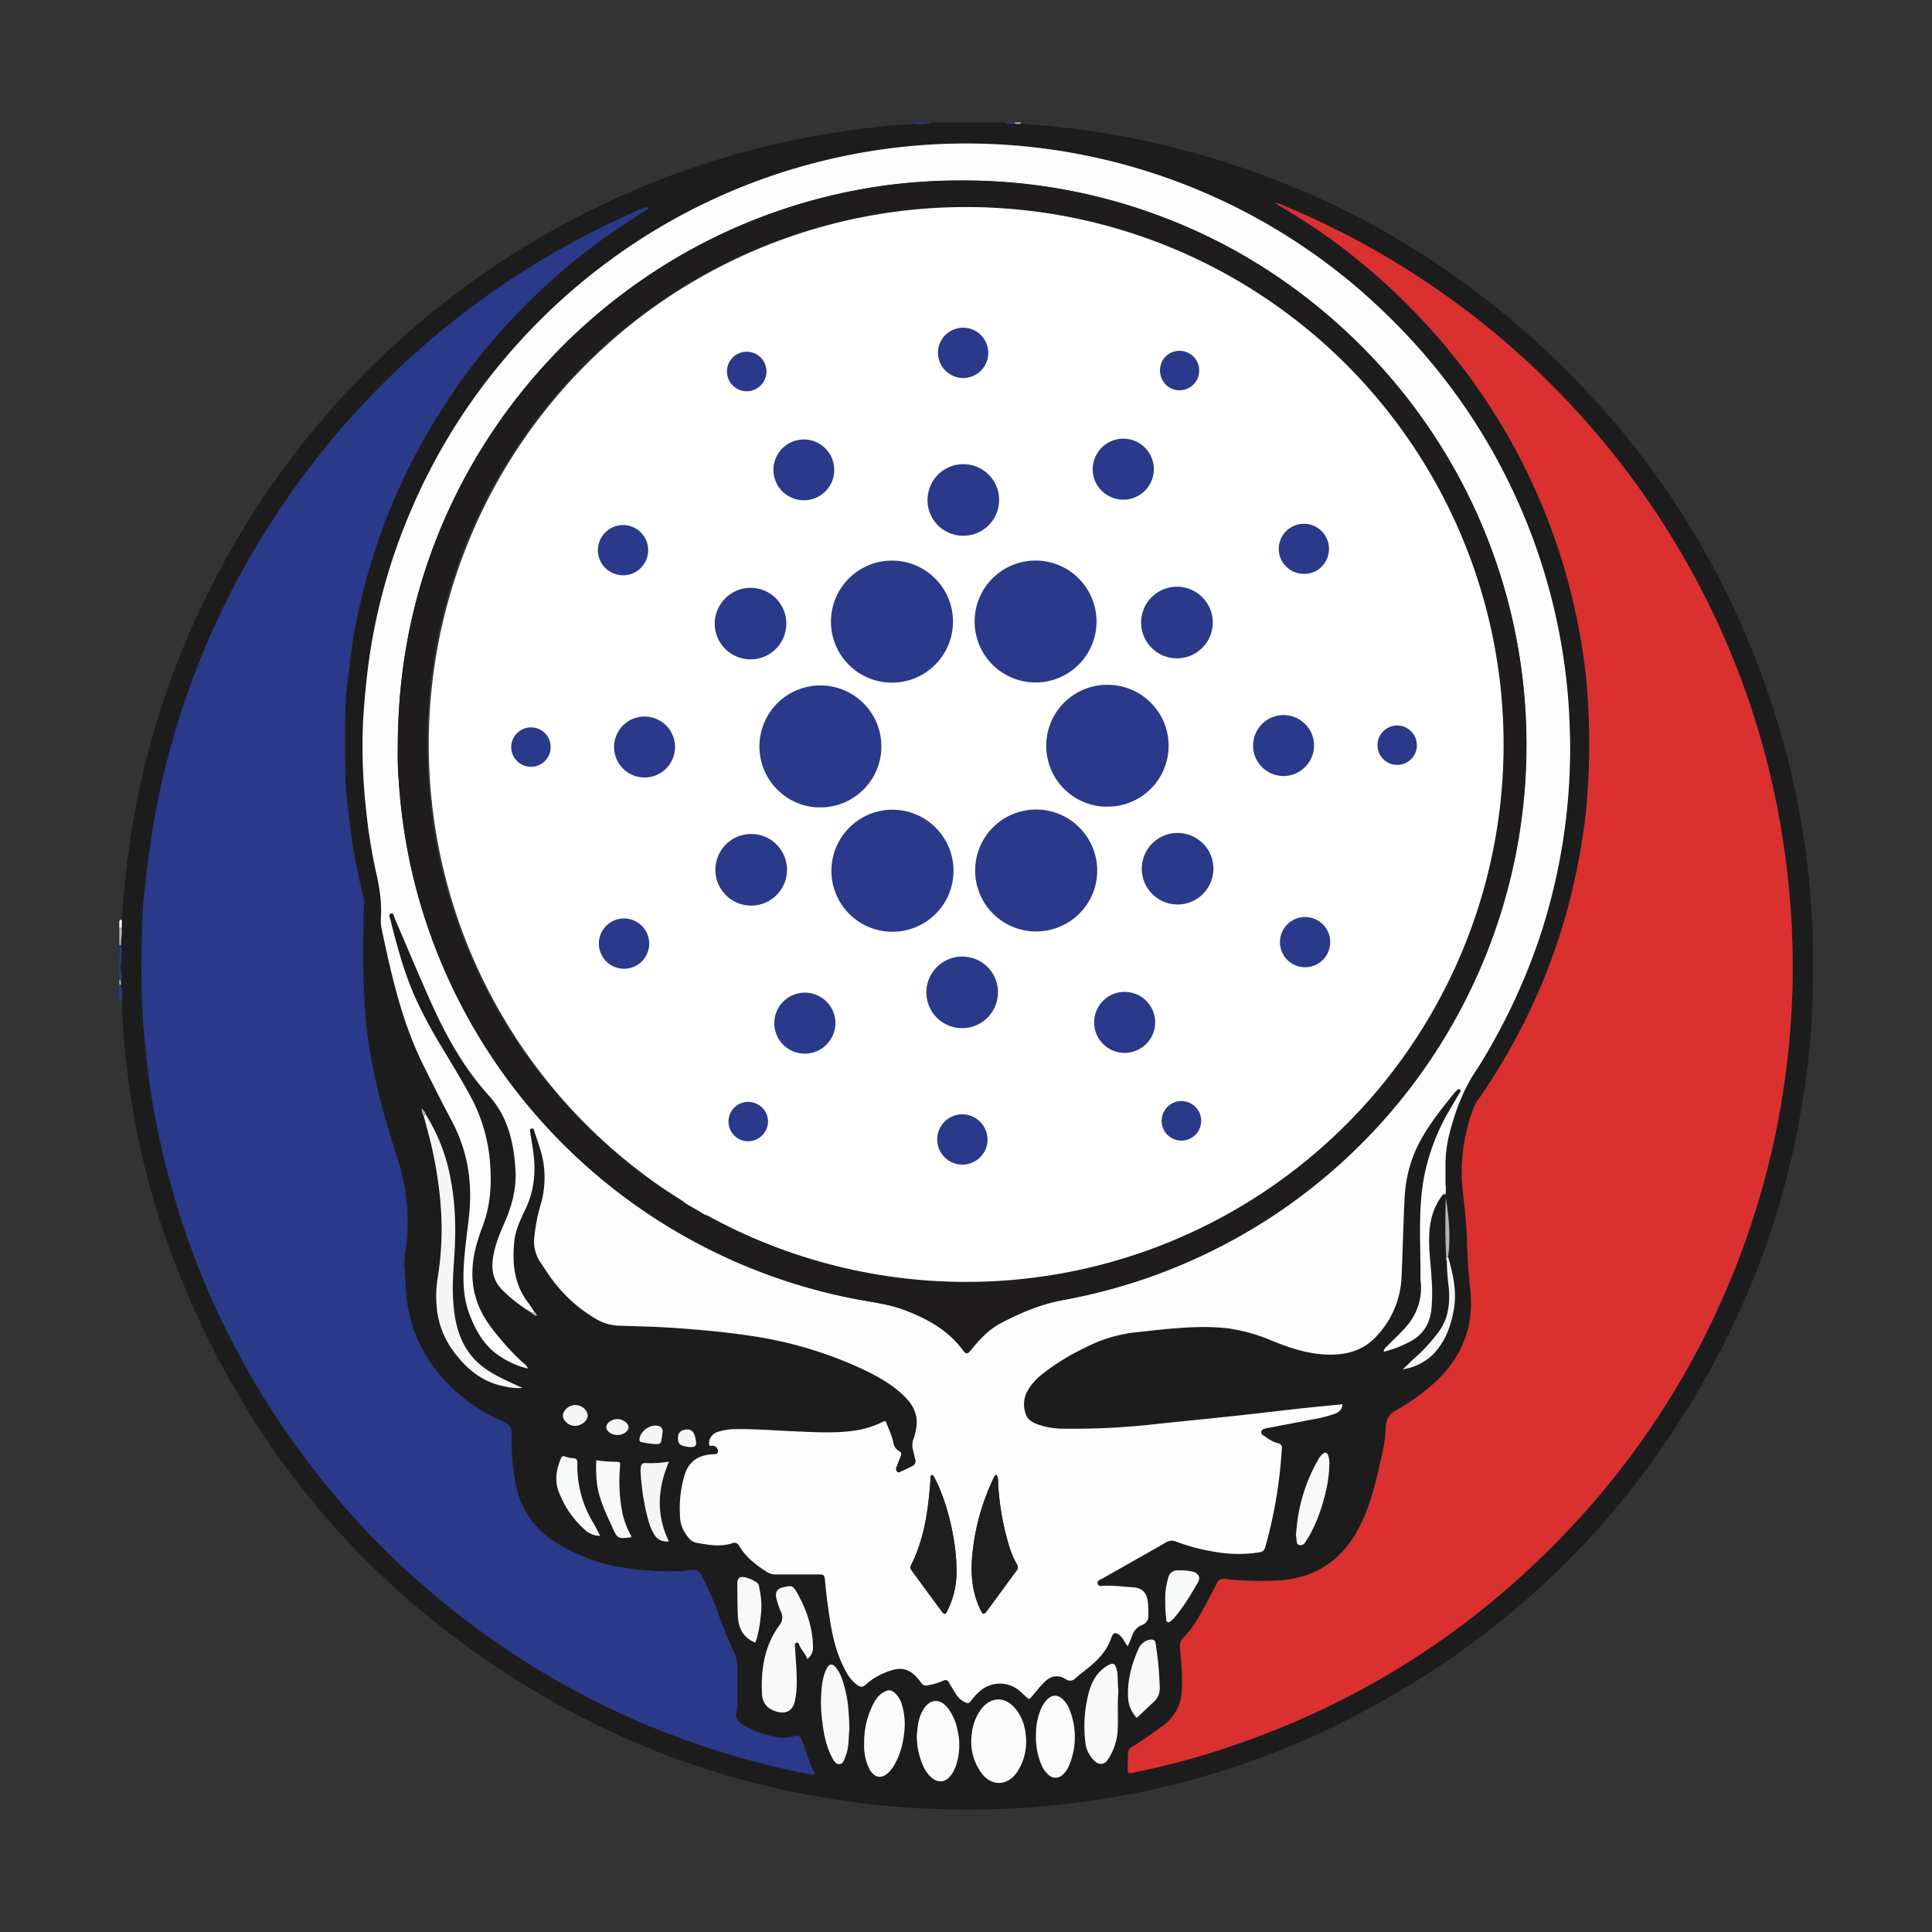 <svg id="Layer_1" data-name="Layer 1" xmlns="http://www.w3.org/2000/svg" width="800" height="800" viewBox="0 0 800 800"><rect x="0" y="0" width="800" height="800" fill="#333333" stroke="none"/><defs><style>.cls-1{fill:#1d1c1c;}.cls-1,.cls-10,.cls-11,.cls-12,.cls-13,.cls-2,.cls-3,.cls-4,.cls-5,.cls-6,.cls-7,.cls-8,.cls-9{fill-rule:evenodd;}.cls-15,.cls-2{fill:#2a398a;}.cls-3{fill:#b5b5b6;}.cls-14,.cls-4{fill:#fff;}.cls-5{fill:#fdfdfd;}.cls-6{fill:#db3030;}.cls-7{fill:#f9f9f9;}.cls-8{fill:#f5f5f5;}.cls-9{fill:#fbfbfb;}.cls-10{fill:#f7f8f8;}.cls-11{fill:#1e1c1c;}.cls-12{fill:#1f1e1e;}.cls-13{fill:#fefefe;}</style></defs><path class="cls-1" d="M385.33,50.69h31c1.19,1,2.59.5,3.91.49a7,7,0,0,0,2.54,0c2.13.18,4.26.38,6.39.55a343.51,343.51,0,0,1,56.91,9.37q87.78,22.2,154,84,71.31,66.78,98,161a337.24,337.24,0,0,1,11.44,63.05c.64,7.37,1,14.75,1.17,22.14q0,8.48,0,17c-.27,4.85-.23,9.71-.55,14.57a344.55,344.55,0,0,1-5,40.53,339.17,339.17,0,0,1-31.85,94.12q-55,106.78-163.5,158.59C507.29,736.26,462.45,747,415.52,749a353.42,353.42,0,0,1-77.88-5.28,336.38,336.38,0,0,1-101.75-35.26q-120-65.13-166.51-193.68a323.05,323.05,0,0,1-15.44-62.45,314.22,314.22,0,0,1-3.54-37.75,16.56,16.56,0,0,0-.3-6.83L50,405.81a1.78,1.78,0,0,0,.34-1.88,17,17,0,0,1-.22-6,29.11,29.11,0,0,0,.06-6.53c-.22-2.4.61-4.77.18-7.18a14.19,14.19,0,0,0,.08-2.83c-.16-1-.66-.57-1,0v-1.17c.26.48.69.8,1,.2a4.58,4.58,0,0,0,.2-1.72c.63-9.13,1.52-18.22,2.76-27.29a339.42,339.42,0,0,1,15.5-64.84,350.7,350.7,0,0,1,214.71-216,346.75,346.75,0,0,1,65.27-16.14,298.85,298.85,0,0,1,29.88-3.08C381,51.19,383.21,51.76,385.33,50.69ZM220,543.58l.17.1a2.86,2.86,0,0,0,2.17,1.17c-.36-.75-.56-1.37-1.19-1.68-.86-1.29-1.66-2.63-2.6-3.86-5.69-7.46-6.52-16-5.69-24.95.46-5,2.74-9.5,4.84-14,3.45-7.39,4.16-15.08,3.1-23-.36-2.69-.83-5.37-1.23-8.06-.1-.71-.56-1.72.49-1.94s1.06.92,1.29,1.6c.77,2.21,1.51,4.42,2.22,6.65A39.66,39.66,0,0,1,224,498.3a73,73,0,0,0-2.8,14.29,15,15,0,0,0,2.27,9.72c1.64,2.41,3.14,4.91,4.9,7.24a60.84,60.84,0,0,0,19,17,20.2,20.2,0,0,0,9.42,2.44c7.38.25,14.77.39,22.13.9,10.85.77,21.67,1.69,32.43,3.37a166.7,166.7,0,0,1,45.4,13.53c6.16,2.9,12.13,6.17,17.17,10.9,3.79,3.57,6.24,7.66,5.52,13.12a26,26,0,0,1-1.2,5.09,7.23,7.23,0,0,0-.22,4.57c.32,1.12.5,2.28.85,3.38.49,1.53.2,2.67-1.31,3.38s-2.79,1.38-4.21,2c-.59.26-1.27.81-1.89.25a1.94,1.94,0,0,1-.22-2.2c.52-1.46,1.17-2.87,1.68-4.34.24-.7.49-1.46-.57-1.94a4.87,4.87,0,0,1-2.5-3.75c-.63-3.06-2.11-5.79-3.1-8.64a1.79,1.79,0,0,0-1.47.3A37.91,37.91,0,0,1,354,592.38c-8.44,1.22-16.91.64-25.35.29-7.87-.33-15.72-1-23.6-.89a25.74,25.74,0,0,0-7.75,1.13,5,5,0,0,0-3.21,2.77,3.72,3.72,0,0,0-.35,2.56c.3.87,1.2.28,1.81.44a2.2,2.2,0,0,1,1.76,2.36c0,1.34-1.12,1-1.95,1.11l-1.45.16c-5.4.59-8.86,3.37-10.45,8.69a48.79,48.79,0,0,0-1.78,16.72,13.36,13.36,0,0,0,2.13,6.9c1.19,1.73,2.33,3.61,4.7,4,4.89.88,9.79,1.79,14.7.22a2.16,2.16,0,0,1,2.92,1c2.81,4.73,7,8,11.59,10.87a6.18,6.18,0,0,0,3.53,1c5.74-.05,11.49,0,17.23,0,2.94,0,3,0,3.28,3q.8,8.41,2.14,16.76c1.17,7.24,3,14.26,6.66,20.69a15.53,15.53,0,0,0,4.47,5.32c1.19.83,2.26,1.09,3.58-.14a25.88,25.88,0,0,1,7.34-4.69c6.76-2.91,10.59-2.78,15.43,3.69.06.08.13.15.18.23.69,1.21,1.6,1.37,2.95,1a26.09,26.09,0,0,0,5.83-1.73c1.27-.64,2.16-.49,2.85.89s1.71,2.82,2.53,4.25a8.86,8.86,0,0,0,3.75,3.55c1.11.59,1.84.69,2.66-.49a22.69,22.69,0,0,1,3.1-3.47,12.59,12.59,0,0,1,17.16-.53l3.57,3.25c.79-.11,1-.69,1.41-1.12a76.8,76.8,0,0,1,5.21-5.9,8.72,8.72,0,0,1,2.85-2,6.38,6.38,0,0,1,5.83.78c1.76,1.09,3,.76,4.35-.52,1.64-1.51,3.48-2.81,5.2-4.23,4.1-3.38,7.67-7.13,9.41-12.36.79-2.38,2-2.48,3.85-.7a7.83,7.83,0,0,1,1.52,2.12c.37.69.88,1.31,1.43,2.12.7-1.64,1.31-2.95,1.82-4.31a7.05,7.05,0,0,1,3.95-4.46c2.6-.93,2.87-2.78,2.8-5,0-1.55-.06-3.11-.25-4.65-.47-3.89-2.39-5.76-6.27-6s-7.73-.76-11.63-.65c-1,0-2.46.52-2.85-.77-.45-1.5,1.18-1.77,2.11-2.3,8.7-5,17.43-9.86,26.11-14.84a4.63,4.63,0,0,1,4.39-.32,78.32,78.32,0,0,0,14.9,4,56.36,56.36,0,0,0,19.39.41c1.68-.29,2.14-1,2.57-2.47a191.86,191.86,0,0,0,6.72-40.45,1.83,1.83,0,0,0-1.59-2.25A14.24,14.24,0,0,1,524,595c-.72-.56-2-.92-1.81-2.06s1.51-1.34,2.55-1.58c.19,0,.39,0,.58-.09,6-1.15,12-2.29,18-3.46a55.31,55.31,0,0,0,9.32-2.35c1.71-.66,3-1.64,3.2-3.93-5.65.56-11.15,1-16.64,1.65-9.46,1-18.91,2.19-28.38,3.2-10.33,1.12-20.68,2.11-31,3.2A307.11,307.11,0,0,1,440,591.6a31.76,31.76,0,0,1-10.3-1.77c-2.13-.8-4.16-1.89-4.91-4.24a11.71,11.71,0,0,1,.27-8.8,22.86,22.86,0,0,1,6.54-7.74,89.81,89.81,0,0,1,17.3-10.76,60.21,60.21,0,0,1,20.75-6.52c8.69-.92,17.36-2,26.1-2.22a92.05,92.05,0,0,1,12.53.47A72.08,72.08,0,0,1,527,555.25c6.87,2.78,13.84,5.1,21.33,5.56,7.92.48,15.31-1.12,20.95-6.86a37.8,37.8,0,0,0,11.13-25.31c.49-10.68.71-21.38,1.24-32.06a55.89,55.89,0,0,1,4.48-20.05c4-9,10.16-16.53,16.23-24.11a10.11,10.11,0,0,1,1-1c.35-.34.76-.7,1.25-.31s.19.87-.06,1.29c-1.34,2.26-2.7,4.5-4,6.77a88.48,88.48,0,0,0-10.64,27.31c-2.8,14.28-1.52,28.69-1.66,43.06a2.81,2.81,0,0,0,0,.29A24,24,0,0,1,583,548.57c-2.53,3.1-5.56,5.71-8.3,8.61-.61.65-1.51,1.14-1.6,2.48a48.32,48.32,0,0,0,11-4.25c5.25-2.76,8-7.16,8.69-13a71.89,71.89,0,0,0,.1-13.12c-.33-5.53-1.11-11-1-16.58.08-6.54,1.48-12.72,5.62-18,.46-.06,1,.21,1.28-.45,0-1,0-2,0-3,0-.08.13-.17.11-.23a3,3,0,0,0-.23-.48c0-2.43,0-4.86,0-7.29a52.24,52.24,0,0,1,1.63-13.87c2.41-9.45,5.81-18.49,11.34-26.63,1-1.45,1.89-2.94,2.78-4.45a257.8,257.8,0,0,0,21-43.84A239,239,0,0,0,644,364.87,248,248,0,0,0,650,305.56c-.13-6.33-.41-12.64-1-18.93a245.72,245.72,0,0,0-8.38-45.25A248.66,248.66,0,0,0,579.21,135.3c-5-5.14-10.23-10.09-15.66-14.82A249.56,249.56,0,0,0,264.34,99.59a252.11,252.11,0,0,0-56.09,49.69,245.89,245.89,0,0,0-37.46,60.54A243,243,0,0,0,153.39,269c-1.08,6.82-1.84,13.66-2.44,20.54-.58,6.59-.94,13.2-.89,19.77a236,236,0,0,0,1.49,26.15,228.78,228.78,0,0,0,4,25.27c1.52,6.47,2.56,12.94,2.11,19.61a19.16,19.16,0,0,0,.55,5.49c1.11,5,2.16,10.05,3.35,15,3.26,13.71,7.25,27.17,13.5,39.85,3.87,7.85,7.79,15.66,11.91,23.37,6.54,12.24,8.67,25.25,7.24,38.93-.74,7.14-1.87,14.23-2.23,21.41-.34,6.65-.09,13.2,2.27,19.53,2.77,7.45,6.62,14.08,13.68,18.31a37,37,0,0,0,10.44,4.43,3.37,3.37,0,0,0-1.48-2,91.44,91.44,0,0,1-9.69-10.09c-3.61-4.21-7-8.64-9.12-13.81-3.55-8.64-3.26-17.45-.68-26.27.63-2.14,1.33-4.27,2.14-6.35,3.31-8.53,3.95-17.35,3.23-26.38a68.4,68.4,0,0,0-7-25.72c-3.91-7.72-8.53-15-13-22.47a197.73,197.73,0,0,1-11-20.55c-4.6-10.36-7.52-21.25-10.27-32.19-.23-.88-.82-2.25.24-2.57s1.22,1.19,1.57,2c5,11.59,9.8,23.23,15,34.73,6.3,14,13.67,27.23,24.05,38.68,7.92,8.74,10.37,19.64,11,31,.43,7.57-1.51,14.81-4.59,21.76-2.19,5-4.24,10-4.86,15.52-.53,4.8.61,8.8,4,12.23a62.89,62.89,0,0,0,11.45,9A.5.5,0,0,0,220,543.58Zm378.8-23.09.06,1c0,.08-.14.2-.12.25a2.75,2.75,0,0,0,.32.44,98.92,98.92,0,0,0,.8,10.74c.56,6.66-.09,13-4.26,18.57a71.55,71.55,0,0,1-10.27,11.1c-1.58,1.38-2.91,3-4.56,4.3a23.06,23.06,0,0,0,12.18-5.8c5.43-5.36,7.88-12.13,9.08-19.44s-.43-14.3-2.42-21.25c1.08-8.14.37-16.21-.95-24.27-.21,4.92-.26,9.83-.2,14.74C598.54,514.1,598.72,517.3,598.84,520.49ZM176.21,461.37c-.06-1.05-.92-1.57-1.63-2.41a7.84,7.84,0,0,0,1,3.62c.37,1.41.72,2.82,1.1,4.22a164.9,164.9,0,0,1,5.79,32.33,123.7,123.7,0,0,1-1.19,29.64,48.06,48.06,0,0,0-.23,14.47A36.23,36.23,0,0,0,189,561.12c5.09,6.45,11.3,11.23,19.54,12.87a24.34,24.34,0,0,0,7.81.72c-2.82-1.29-5.11-2.31-7.37-3.4-4.85-2.33-9.47-5-13.08-9.1-4.25-4.8-6.42-10.56-7.47-16.82-1.34-7.94-1-15.91-.39-23.85.83-11.31.68-22.53-1.51-33.69A74.93,74.93,0,0,0,176.21,461.37ZM527.88,84v0c4.31,2.64,8.68,5.19,12.92,8a251.85,251.85,0,0,1,34.87,27.32,264.65,264.65,0,0,1,31.94,35.54,256.33,256.33,0,0,1,47.53,113.43A222.41,222.41,0,0,1,657.74,294a297.23,297.23,0,0,1-.89,40.81c-.73,7.43-1.92,14.81-3.31,22.15a250.76,250.76,0,0,1-13.37,46.07,256.6,256.6,0,0,1-28.29,52.56,13,13,0,0,0-1.59,2.78,74.39,74.39,0,0,0-4.52,35.77c.75,6.46,1.42,12.94,1.64,19.46.23,6.7.57,13.39,1.34,20.07,1.68,14.41-2.65,26.88-13,37.2A83.74,83.74,0,0,1,578,584a7.54,7.54,0,0,0-4.12,6.79,63,63,0,0,1-1.6,11.53c-2.1,9.3-4.13,18.63-8.11,27.37-6.71,14.76-17.75,23.48-34.29,24.71a134.39,134.39,0,0,1-22.43-.58c-1.71-.16-2.76.19-3.53,1.71-1.18,2.35-2.47,4.64-3.68,7-3,5.7-5.94,11.4-10.53,16a4,4,0,0,0-1.09,3.46c.48,5.91,1.12,11.81.77,17.77a18.75,18.75,0,0,1-7.93,14.89c-4.08,3-8.22,5.9-12.52,8.57a3.28,3.28,0,0,0-1.85,3.28c.11,1.75-.09,3.5-.11,5.25,0,2.6.08,2.68,2.63,2.16,10.3-2.1,20.48-4.65,30.53-7.75q91.92-28.33,156.08-100a339.41,339.41,0,0,0,85.93-214.85,323.23,323.23,0,0,0-.87-37.34,351.36,351.36,0,0,0-4.75-36.43,334.77,334.77,0,0,0-31.82-93A343.19,343.19,0,0,0,531.76,85.22,10.83,10.83,0,0,0,527.88,84ZM268.62,86.27a2,2,0,0,0-2.35,0A347.77,347.77,0,0,0,214,114.09a343.75,343.75,0,0,0-77.71,69.26A349.22,349.22,0,0,0,109,221.54,335.76,335.76,0,0,0,71.36,307c-3,10.68-5.54,21.45-7.44,32.38-1.44,8.33-2.64,16.68-3.55,25.08C59.7,370.65,59,376.85,58.89,383c-.35,15.46-.58,30.92.92,46.37.73,7.54,1.46,15.08,2.63,22.56a344.05,344.05,0,0,0,7.42,35.35A336.52,336.52,0,0,0,90,543a343,343,0,0,0,20,36.93,349.25,349.25,0,0,0,44.09,56.5,330.15,330.15,0,0,0,24.28,22.73,341.66,341.66,0,0,0,157.06,75.53c.62.12,1.34.41,2-.6-2.4-3.58-3.19-7.94-4.83-12-.25-.63-.49-1.27-.74-1.9-.49-1.25-1.13-1.8-2.66-1.32a16.72,16.72,0,0,1-9.2.18c-4.76-1.16-9.36-2.61-13.37-5.56-1.52-1.11-2.21-2.45-1.69-4.26a17.71,17.71,0,0,0,.4-4.92c0-4.77-.06-9.54,0-14.31a11.69,11.69,0,0,0-1.18-5.35,179.79,179.79,0,0,1-7.05-17.28,121.27,121.27,0,0,0-6.8-15.17,3.45,3.45,0,0,0-3.46-2.09c-1.58,0-3.07.48-4.63.53A124.11,124.11,0,0,1,256.68,649a72.69,72.69,0,0,1-26-9.89,36.28,36.28,0,0,1-17.49-26.34,93.2,93.2,0,0,1-1.33-18.87c.12-2.51-.63-3.85-3-4.89-10.25-4.56-19.34-10.74-26.59-19.48a59.43,59.43,0,0,1-13.23-27.22c-1.05-5.48-1-11-1.51-16.53a25.8,25.8,0,0,1,.16-6.69,74.24,74.24,0,0,0,.94-9.28,80.6,80.6,0,0,0-3.44-27.93c-3.4-10.85-6.75-21.72-9.3-32.82-1.45-6.34-2.7-12.73-3.59-19.17-1-7.32-1.44-14.71-1.72-22.09-.39-10.6-.17-21.22,0-31.83,0-1.25.39-2.42.06-3.75A241.07,241.07,0,0,1,145,342.72c-1-8.39-2.15-16.78-2.11-25.25,0-12-.51-23.94,1.08-35.86.76-5.68,1.28-11.4,2.21-17.05a261.73,261.73,0,0,1,6.53-28.4,254.43,254.43,0,0,1,29.34-65.26,244.11,244.11,0,0,1,28.09-36.83,272.54,272.54,0,0,1,23.74-22.85,258.86,258.86,0,0,1,29.18-21.33C264.85,88.77,266.6,87.59,268.62,86.27ZM334.28,687a6.08,6.08,0,0,0,2.36-5.26c-.16-7.86-2.62-15.06-6.4-21.86-1.88-3.37-2.19-3.48-5.91-2.63-2.6.6-3.5,2-2.79,4.74a31.71,31.71,0,0,0,1.75,5.25,5.12,5.12,0,0,1-.62,5.84c-6.09,8.44-7.65,18.11-7.15,28.25.2,3.84,2.17,6.27,5.93,7.36,4.91,1.43,7-1.23,7.68-4.28a35.65,35.65,0,0,0,.76-6.36c.16-5.55-.44-11.06-.72-16.59,0-.52,0-1,.54-1.22a.83.83,0,0,1,1.14.59C331.56,683.08,333.56,684.56,334.28,687Zm90.61,33.79c-.11-4.86-1.27-9.71-4.77-13.7-4.19-4.8-10-4.48-13.85.61a20.52,20.52,0,0,0-3.85,10.2,22,22,0,0,0,4,16.24c4.15,5.62,10.79,5.4,14.73-.39A22.73,22.73,0,0,0,424.89,720.8Zm38.18-20.22a11.41,11.41,0,0,0,0-1.17c-.32-2.7,0-5.46-.64-8.12s-1.59-2.94-3.89-1.54c-4.39,2.66-6.57,6.79-7.76,11.54a54.49,54.49,0,0,0-1.28,20.51,12.16,12.16,0,0,0,4,7.55,3.23,3.23,0,0,0,5.08-.49,24.27,24.27,0,0,0,4.21-11.66C463.11,711.68,462.63,706.12,463.07,700.58ZM357.84,722.07a21.5,21.5,0,0,0,1.89,9.86c1.7,3.68,5,5.69,8.83,1.35a13.13,13.13,0,0,0,1.71-2.34,30.14,30.14,0,0,0,3.14-7.82c1.33-5.56,1.8-11.11.19-16.71a10.6,10.6,0,0,0-2.94-5.27c-1.56-1.4-2.67-1.53-4.51-.57-2.57,1.34-3.95,3.7-5.1,6.17A34.65,34.65,0,0,0,357.84,722.07Zm21.78-3.29c.19,4.38.79,8.87,2.92,13a14.34,14.34,0,0,0,2.67,3.8c3,2.91,6.21,2.69,8.66-.64a13.37,13.37,0,0,0,1.79-3.33,26.87,26.87,0,0,0,.77-15.48,22.27,22.27,0,0,0-3.85-8.73c-3.3-4.32-7.47-4.08-10.3.54C380.28,711.23,380,714.9,379.62,718.78ZM429,717.52a31,31,0,0,0,1.08,10c.84,2.71,1.79,5.35,4,7.28a4.13,4.13,0,0,0,6,0,9.7,9.7,0,0,0,2.49-3.56,30.2,30.2,0,0,0,.32-23.24,11.59,11.59,0,0,0-2.45-4c-2.4-2.53-4.92-2.48-7.25.14a13.43,13.43,0,0,0-2.36,4A26.13,26.13,0,0,0,429,717.52ZM351.73,716c-.19-5.71-.43-10.76-1.65-15.68-.84-3.39-1.69-6.81-3.85-9.66-1.49-2-2.87-1.87-4,.3a21.53,21.53,0,0,0-1.94,7.28,59.27,59.27,0,0,0,.14,14.52c.63,5.12,1.55,10.19,4,14.83.68,1.3,1.48,2.93,3,2.9,1.8,0,2.14-2,2.7-3.41C351.69,723.26,351.26,719.19,351.73,716Zm119-4.62c2.49-2.36,4.71-4.52,7-6.61a7.54,7.54,0,0,0,2.5-6,141.07,141.07,0,0,0-1.71-18.22c-.2-1.4-1-1.75-2.27-1.57a6.27,6.27,0,0,0-4.91,4.08c-2.9,6.45-4.63,13.18-4.18,20.3A13.06,13.06,0,0,0,470.72,711.33Zm66-77c-.36,1.19.11,2.34.11,3.5,0,.78.15,1.67,1,1.92a2.15,2.15,0,0,0,2.49-1c.48-.73,1-1.44,1.43-2.2a65.57,65.57,0,0,0,6.51-16.42,53.48,53.48,0,0,0,2.12-13.77,9.43,9.43,0,0,0-.64-4,1.11,1.11,0,0,0-1.88-.5,7.93,7.93,0,0,0-2.17,2.7A69.58,69.58,0,0,0,536.77,634.35ZM246.94,604.67a53.71,53.71,0,0,0,.38,10.68c1,6,3.64,11.43,6.13,16.9,2.28,5,2.32,5,7.82,4.31.19-.53-.15-.93-.36-1.34a34.8,34.8,0,0,1-3.22-8.69,69.46,69.46,0,0,1-1-19.09c.14-2.06.18-2.07-1.92-2.16A55.4,55.4,0,0,1,246.94,604.67Zm1.56,31.27c-1-1.86-1.8-3.58-2.76-5.22A45.58,45.58,0,0,1,239.1,606c.05-1.62-.45-2.24-2.12-2.21a10.23,10.23,0,0,1-3.11-.71c-.83-.25-1.23,0-1.56.78-1.89,4.43-2.72,9-1,13.61a39.81,39.81,0,0,0,10.92,16A9,9,0,0,0,248.5,635.94ZM277,605.22a43.06,43.06,0,0,1-9.61.61c-1.41-.07-1.93.57-2,1.81a9.2,9.2,0,0,0-.11,1.73,104.06,104.06,0,0,0,2.26,16.39c.79,3.2,1.5,6.43,3.22,9.3a5.87,5.87,0,0,0,6.23,3.16C271.64,627.3,272.21,616.48,277,605.22Zm35.67,74.93a7.83,7.83,0,0,0,.87-2.09,55.86,55.86,0,0,0,1.44-8.3,32.38,32.38,0,0,0-.41-11.57c-.24-1-.12-2.25-1.13-2.87a13.88,13.88,0,0,0-5-2.23c-2.18-.36-3.09.36-3.08,2.56,0,4.47.05,8.94.22,13.4C305.73,674.05,307.63,678.07,312.65,680.15Zm169.87-16.69a43.22,43.22,0,0,0,.36,6.35c.06.66-.14,1.51.53,1.84.85.41,1.36-.46,1.95-.89a4.52,4.52,0,0,0,.63-.61c4-4.54,7.05-9.72,10.05-14.93,1.24-2.16.15-3.9-2.32-4.49a23.37,23.37,0,0,0-6.07-.46,3.74,3.74,0,0,0-3.83,2.83A30.5,30.5,0,0,0,482.52,663.46ZM238.21,581.78c-2.68,0-5.21,2.3-5.08,4.58.12,2.1,2.48,4,5,4.07,2.63,0,5.37-2.28,5.26-4.43S240.79,581.75,238.21,581.78ZM271.91,598c.41-.11,1.56.18,1.83-1.13a32.06,32.06,0,0,0,.6-4,2.07,2.07,0,0,0-1.37-2.3c-3.31-1.2-7.89,1.86-8.16,5.4a1,1,0,0,0,.88,1.2A41,41,0,0,0,271.91,598Zm-16.3-3.73c2.29,0,4.62-1.57,4.66-3.17s-2.4-3.51-4.74-3.46-4.49,1.73-4.48,3.38S253.25,594.21,255.61,594.22Zm29.63,5c2.77.15,3.34-.47,2.87-2.89a16,16,0,0,0-.4-1.69c-.58-2-1.81-2.88-3.56-2.66-2.26.28-3.36,1.32-3.41,3.21-.05,2.45.65,3.33,3,3.76ZM269.37,85.36l-.1.13.17,0Zm1.17-.58-.09.11.14,0Z"/><path class="cls-2" d="M50.15,391.38a28.44,28.44,0,0,1,0,6.52,17,17,0,0,0,.22,6,1.79,1.79,0,0,1-.35,1.89,5,5,0,0,1-.56.07v-14.6Z"/><path class="cls-2" d="M50.4,414.56c-.34-.06-.71-.48-1,.1v-7l.69.08A16.74,16.74,0,0,1,50.4,414.56Z"/><path class="cls-3" d="M50.15,391.38l-.74-.09v-7l.93-.09C50.76,386.6,49.94,389,50.15,391.38Z"/><path class="cls-2" d="M378.74,51.26a.49.49,0,0,0-.42-.57h7C383.21,51.76,381,51.19,378.74,51.26Z"/><path class="cls-4" d="M50.34,384.19l-.93.08v-2.92c.35-.56.84-1,1,0A14.19,14.19,0,0,1,50.34,384.19Z"/><path class="cls-2" d="M420.21,51.18c-1.32,0-2.72.54-3.91-.49h4.09A.74.74,0,0,0,420.21,51.18Z"/><path class="cls-3" d="M420.21,51.18a.86.86,0,0,1,.18-.49h2.34a.87.87,0,0,0,0,.53A7,7,0,0,1,420.21,51.18Z"/><path class="cls-3" d="M50.1,407.73l-.68-.09v-1.75l.56-.07Z"/><path class="cls-5" d="M219.47,543.17a62.83,62.83,0,0,1-11.45-9c-3.39-3.43-4.53-7.44-4-12.23.62-5.53,2.67-10.55,4.86-15.52,3.08-6.95,5-14.2,4.59-21.77-.64-11.32-3.09-22.21-11-30.95-10.38-11.45-17.75-24.71-24-38.68-5.18-11.5-10-23.15-15-34.73-.35-.83-.39-2.38-1.57-2s-.46,1.69-.24,2.58c2.75,10.94,5.67,21.83,10.27,32.18a196.72,196.72,0,0,0,11,20.55c4.42,7.44,9,14.75,13,22.48a68.35,68.35,0,0,1,7,25.71c.73,9,.08,17.86-3.23,26.39-.81,2.08-1.51,4.21-2.14,6.35-2.58,8.82-2.87,17.62.68,26.26,2.13,5.18,5.51,9.6,9.12,13.82a91.35,91.35,0,0,0,9.69,10.08,3.39,3.39,0,0,1,1.48,2A36.51,36.51,0,0,1,208,562.25c-7.07-4.23-10.92-10.87-13.69-18.31-2.36-6.33-2.61-12.88-2.27-19.54.36-7.18,1.49-14.27,2.23-21.4,1.43-13.68-.7-26.69-7.24-38.93-4.12-7.71-8-15.53-11.91-23.37-6.24-12.68-10.24-26.15-13.5-39.85-1.19-5-2.24-10-3.35-15.05a19.16,19.16,0,0,1-.55-5.49c.45-6.66-.59-13.14-2.11-19.61a228.6,228.6,0,0,1-4-25.26,236,236,0,0,1-1.49-26.15c-.05-6.58.31-13.19.89-19.77.6-6.88,1.36-13.73,2.44-20.54a243.18,243.18,0,0,1,17.4-59.16,245.65,245.65,0,0,1,37.46-60.53,252.62,252.62,0,0,1,56.09-49.7,249.36,249.36,0,0,1,299.21,20.9c5.43,4.73,10.63,9.68,15.66,14.81a248.5,248.5,0,0,1,69.85,151.33c.57,6.3.85,12.61,1,18.93A248,248,0,0,1,644,364.88a239,239,0,0,1-8.71,29.64,258.16,258.16,0,0,1-21,43.84c-.89,1.5-1.8,3-2.78,4.44-5.53,8.14-8.93,17.19-11.34,26.64a52.16,52.16,0,0,0-1.63,13.86c0,2.44,0,4.87,0,7.3l.12.71c0,1,0,2,0,3a1,1,0,0,0-1.28.46c-4.14,5.29-5.53,11.47-5.62,18-.08,5.55.7,11.06,1,16.59a71.77,71.77,0,0,1-.1,13.11c-.71,5.82-3.44,10.21-8.69,13a47.41,47.41,0,0,1-11,4.25c.09-1.34,1-1.83,1.6-2.48,2.74-2.89,5.77-5.51,8.3-8.61a24,24,0,0,0,5.31-18.77,2.81,2.81,0,0,1,0-.29c.14-14.37-1.14-28.78,1.66-43.06a88.28,88.28,0,0,1,10.64-27.31c1.31-2.28,2.67-4.52,4-6.78.24-.42.57-.88.06-1.28s-.9,0-1.25.3a11.23,11.23,0,0,0-1,1c-6.07,7.59-12.23,15.1-16.23,24.11a56,56,0,0,0-4.48,20.06c-.53,10.68-.75,21.37-1.24,32.06A37.84,37.84,0,0,1,569.29,554c-5.64,5.74-13,7.34-20.95,6.85-7.49-.45-14.46-2.78-21.33-5.56A72.46,72.46,0,0,0,508.24,550a90.47,90.47,0,0,0-12.53-.47c-8.74.19-17.41,1.3-26.1,2.21a60,60,0,0,0-20.75,6.53,89.77,89.77,0,0,0-17.3,10.75,23,23,0,0,0-6.54,7.74,11.74,11.74,0,0,0-.27,8.81c.75,2.35,2.78,3.43,4.91,4.23A31.24,31.24,0,0,0,440,591.6a308.88,308.88,0,0,0,39.87-2.06c10.33-1.09,20.68-2.09,31-3.2,9.47-1,18.92-2.16,28.38-3.2,5.49-.6,11-1.1,16.64-1.66-.16,2.3-1.49,3.28-3.2,3.94a54.34,54.34,0,0,1-9.32,2.34q-9,1.75-18,3.47c-.19,0-.39,0-.58.08-1,.24-2.31.41-2.55,1.59s1.1,1.5,1.81,2.05a14.11,14.11,0,0,0,5.13,2.69,1.82,1.82,0,0,1,1.59,2.24A192,192,0,0,1,524,640.34c-.43,1.51-.89,2.18-2.57,2.46a56.12,56.12,0,0,1-19.39-.4,79.07,79.07,0,0,1-14.9-4,4.66,4.66,0,0,0-4.39.31c-8.68,5-17.41,9.89-26.11,14.84-.93.53-2.56.81-2.11,2.31.39,1.29,1.85.8,2.85.77,3.9-.12,7.76.4,11.63.65s5.8,2.12,6.27,6c.19,1.54.21,3.1.25,4.66.07,2.2-.2,4.05-2.8,5a7,7,0,0,0-3.95,4.45c-.51,1.36-1.12,2.68-1.82,4.32a24.83,24.83,0,0,1-1.43-2.13,7.94,7.94,0,0,0-1.52-2.11c-1.88-1.79-3.06-1.68-3.85.7-1.74,5.22-5.31,9-9.41,12.35-1.73,1.42-3.56,2.72-5.2,4.23-1.4,1.29-2.59,1.62-4.35.53a6.38,6.38,0,0,0-5.83-.78,8.69,8.69,0,0,0-2.85,2c-1.92,1.81-3.49,3.92-5.21,5.9-.37.44-.62,1-1.41,1.13l-3.57-3.26a12.61,12.61,0,0,0-17.16.53,23.25,23.25,0,0,0-3.1,3.48c-.82,1.18-1.55,1.08-2.66.49a9,9,0,0,1-3.75-3.56c-.82-1.43-1.78-2.78-2.53-4.25s-1.58-1.53-2.85-.88a26.14,26.14,0,0,1-5.82,1.72c-1.35.33-2.27.17-3-1-.05-.08-.12-.15-.18-.23-4.84-6.47-8.67-6.61-15.43-3.69a25.67,25.67,0,0,0-7.34,4.69c-1.32,1.23-2.39,1-3.58.13a15.49,15.49,0,0,1-4.47-5.31c-3.65-6.43-5.49-13.46-6.65-20.69q-1.35-8.34-2.15-16.76c-.29-3-.34-3-3.28-3-5.74,0-11.49,0-17.23,0a6.17,6.17,0,0,1-3.53-1c-4.59-2.87-8.78-6.14-11.59-10.88a2.15,2.15,0,0,0-2.92-1c-4.91,1.57-9.81.65-14.7-.23-2.37-.42-3.51-2.31-4.7-4a13.36,13.36,0,0,1-2.13-6.9A49,49,0,0,1,283.41,611c1.59-5.32,5-8.1,10.45-8.7l1.45-.15c.83-.08,1.93.23,1.95-1.12a2.19,2.19,0,0,0-1.76-2.35c-.61-.17-1.51.42-1.81-.45a3.69,3.69,0,0,1,.35-2.55,5,5,0,0,1,3.21-2.78,25.46,25.46,0,0,1,7.75-1.12c7.88-.09,15.73.56,23.6.88,8.44.36,16.91.94,25.35-.28a37.93,37.93,0,0,0,11.37-3.52,1.8,1.8,0,0,1,1.47-.3c1,2.86,2.47,5.58,3.1,8.64a4.84,4.84,0,0,0,2.5,3.75c1.06.49.81,1.25.57,1.94-.5,1.47-1.16,2.89-1.68,4.35a1.94,1.94,0,0,0,.22,2.2c.62.55,1.31,0,1.89-.25,1.42-.63,2.81-1.34,4.21-2s1.8-1.86,1.31-3.38c-.35-1.1-.53-2.27-.85-3.38a7.26,7.26,0,0,1,.22-4.58,26,26,0,0,0,1.2-5.09c.72-5.46-1.73-9.54-5.52-13.11-5-4.73-11-8-17.17-10.9a166.35,166.35,0,0,0-45.4-13.53c-10.76-1.68-21.58-2.61-32.43-3.37-7.36-.52-14.75-.66-22.13-.9a20.09,20.09,0,0,1-9.42-2.45,60.68,60.68,0,0,1-19-17c-1.76-2.33-3.26-4.84-4.9-7.25a15,15,0,0,1-2.27-9.72,72.9,72.9,0,0,1,2.8-14.28,39.69,39.69,0,0,0-.42-22.7c-.71-2.22-1.45-4.44-2.22-6.64-.23-.68-.25-1.82-1.29-1.61s-.59,1.23-.49,1.94c.4,2.69.87,5.37,1.23,8.07,1.06,7.95.35,15.64-3.1,23-2.1,4.47-4.38,9-4.84,14-.83,8.9,0,17.5,5.69,24.95.94,1.24,1.74,2.58,2.6,3.87-.19.42-.62.41-1,.51l-.17-.11C220,543.23,219.8,543.12,219.47,543.17ZM164.71,310a136.69,136.69,0,0,0,.44,13.69,234.26,234.26,0,0,0,7.69,46.22A233.65,233.65,0,0,0,355,538c6.66,1.23,13.38,2.05,19.83,4.51,9.35,3.58,17.79,8.24,23.89,16.46,1.38,1.85,1.87,1.8,3.32,0,3.54-4.32,7.26-8.47,12.26-11.08,8.16-4.27,16.59-7.89,25.74-9.57A233.53,233.53,0,0,0,559.49,139.25a238.87,238.87,0,0,0-30.84-24.87,232.09,232.09,0,0,0-127.88-39.6c-5,0-10.1,0-15.16.29-7.29.39-14.55,1.05-21.74,2.14a232.6,232.6,0,0,0-74.41,24.36,235.74,235.74,0,0,0-55.72,41,234.88,234.88,0,0,0-52.91,80.25C170.05,250.25,164.7,278.74,164.71,310Zm248,300.7c-.93.23-1,.75-1.2,1.18a94.27,94.27,0,0,0-8.9,32.1c-.73,7.68-.11,15.12,3.21,22.2,1.21,2.58,1.5,2.69,3.12.51,4-5.38,7.9-10.81,11.9-16.18a2.34,2.34,0,0,0,.16-2.91,38.3,38.3,0,0,1-3.49-8.61,111.13,111.13,0,0,1-4.17-24.35C413.24,613.37,413.46,612,412.68,610.72ZM396.07,650c0-12.29-4-28.6-9.18-38.29-.09-.17-.21-.33-.3-.5a.66.66,0,0,0-.69-.4.63.63,0,0,0-.55.57,8.64,8.64,0,0,0,0,.88c-.91,12.34-2.37,24.55-8.07,35.81a1.85,1.85,0,0,0,.19,2.15c4.13,5.64,8.23,11.29,12.41,16.89,1.23,1.66,1.63,1.56,2.52-.32A35.88,35.88,0,0,0,396.07,650Z"/><path class="cls-6" d="M527.88,84a10.83,10.83,0,0,1,3.88,1.2A343.19,343.19,0,0,1,704.7,244.55a334.77,334.77,0,0,1,31.82,93A351.36,351.36,0,0,1,741.27,374a325.49,325.49,0,0,1,.87,37.34,339.41,339.41,0,0,1-85.93,214.85q-64.15,71.65-156.08,100c-10.05,3.1-20.23,5.65-30.53,7.75-2.55.52-2.66.44-2.63-2.16,0-1.75.22-3.5.11-5.25a3.28,3.28,0,0,1,1.85-3.28c4.3-2.68,8.44-5.57,12.52-8.57a18.75,18.75,0,0,0,7.93-14.89c.35-6-.29-11.86-.77-17.77a4,4,0,0,1,1.09-3.46c4.59-4.64,7.56-10.34,10.53-16,1.21-2.33,2.5-4.62,3.68-7,.77-1.52,1.82-1.87,3.53-1.71a135.47,135.47,0,0,0,22.43.58c16.54-1.23,27.58-9.95,34.29-24.71,4-8.74,6-18.07,8.11-27.37a63,63,0,0,0,1.6-11.53A7.54,7.54,0,0,1,578,584a84,84,0,0,0,17.81-13.12c10.3-10.32,14.63-22.79,13-37.2-.77-6.68-1.11-13.37-1.34-20.07-.22-6.52-.89-13-1.64-19.46a74.39,74.39,0,0,1,4.52-35.77,13,13,0,0,1,1.59-2.78,256.6,256.6,0,0,0,28.29-52.56A251.55,251.55,0,0,0,653.54,357c1.39-7.34,2.57-14.72,3.31-22.15a295.65,295.65,0,0,0,.88-40.81,218.32,218.32,0,0,0-2.59-25.78,256.11,256.11,0,0,0-47.52-113.43,265.26,265.26,0,0,0-31.94-35.54A252.62,252.62,0,0,0,540.81,92c-4.24-2.76-8.61-5.31-12.92-8Z"/><path class="cls-2" d="M268.62,86.27c-2,1.32-3.77,2.5-5.55,3.62a261.36,261.36,0,0,0-29.18,21.33,269.79,269.79,0,0,0-23.74,22.86,243.53,243.53,0,0,0-28.09,36.82,253.4,253.4,0,0,0-29.34,65.27,258.34,258.34,0,0,0-6.53,28.4c-.93,5.64-1.45,11.36-2.21,17-1.59,11.92-1,23.9-1.09,35.86,0,8.48,1.08,16.86,2.12,25.26a241.43,241.43,0,0,0,5.64,29.46c.33,1.32-.05,2.5-.06,3.74-.13,10.61-.36,21.23,0,31.84.28,7.37.72,14.76,1.72,22.08.89,6.44,2.14,12.83,3.59,19.18,2.54,11.1,5.9,22,9.3,32.81a80.64,80.64,0,0,1,3.43,27.94,72.23,72.23,0,0,1-.93,9.27,26.26,26.26,0,0,0-.17,6.69c.49,5.51.47,11,1.51,16.53a59.35,59.35,0,0,0,13.24,27.22c7.25,8.74,16.33,14.92,26.59,19.48,2.32,1,3.08,2.38,3,4.89a91.78,91.78,0,0,0,1.33,18.87,36.28,36.28,0,0,0,17.49,26.34,72.62,72.62,0,0,0,26,9.89,122.73,122.73,0,0,0,25.54,1.67c1.56,0,3-.51,4.62-.53a3.44,3.44,0,0,1,3.46,2.09,120.54,120.54,0,0,1,6.81,15.17,182.32,182.32,0,0,0,7,17.28,11.59,11.59,0,0,1,1.18,5.35c-.07,4.77,0,9.54,0,14.31a17.44,17.44,0,0,1-.4,4.93c-.52,1.8.18,3.14,1.69,4.25,4,2.95,8.62,4.4,13.37,5.56a16.81,16.81,0,0,0,9.2-.17c1.54-.49,2.18.06,2.67,1.31.25.63.48,1.27.74,1.9,1.63,4,2.42,8.39,4.83,12-.64,1-1.35.72-2,.6a340.48,340.48,0,0,1-157.06-75.53,332.32,332.32,0,0,1-24.29-22.73A349.75,349.75,0,0,1,110,579.89,342,342,0,0,1,90,543a337.18,337.18,0,0,1-20.11-55.64A344.24,344.24,0,0,1,62.44,452c-1.17-7.47-1.9-15-2.63-22.56C58.31,414,58.54,398.5,58.89,383c.14-6.19.81-12.39,1.48-18.58.91-8.4,2.11-16.75,3.55-25.08,1.9-10.93,4.47-21.69,7.44-32.37A335.76,335.76,0,0,1,109,221.55a348.38,348.38,0,0,1,27.31-38.2A343.75,343.75,0,0,1,214,114.09a346.81,346.81,0,0,1,52.25-27.8A2,2,0,0,1,268.62,86.27Z"/><path class="cls-7" d="M334.28,687c-.72-2.45-2.72-3.93-3.43-6.17a.83.83,0,0,0-1.14-.59c-.54.22-.56.7-.54,1.22.28,5.53.88,11,.72,16.59a35.65,35.65,0,0,1-.76,6.36c-.64,3.05-2.77,5.7-7.68,4.28-3.76-1.1-5.73-3.52-5.93-7.36-.5-10.14,1.06-19.81,7.15-28.25a5.11,5.11,0,0,0,.61-5.84,31.68,31.68,0,0,1-1.74-5.25c-.72-2.7.19-4.14,2.79-4.74,3.72-.85,4-.74,5.9,2.63,3.79,6.8,6.25,14,6.4,21.86A6,6,0,0,1,334.28,687Z"/><path class="cls-8" d="M176.21,461.37a75.12,75.12,0,0,1,10.31,26.48c2.19,11.15,2.34,22.38,1.5,33.68-.58,8-.94,15.92.39,23.86,1.06,6.26,3.23,12,7.48,16.82,3.61,4.07,8.23,6.77,13.07,9.1,2.27,1.08,4.56,2.11,7.37,3.4a24.31,24.31,0,0,1-7.8-.72c-8.24-1.64-14.46-6.42-19.54-12.87a36.23,36.23,0,0,1-7.93-17.88,48.06,48.06,0,0,1,.23-14.47,124.22,124.22,0,0,0,1.19-29.64,165.64,165.64,0,0,0-5.79-32.33c-.38-1.4-.74-2.81-1.1-4.22C175.8,462.18,175.63,461.59,176.21,461.37Z"/><path class="cls-9" d="M424.89,720.8a22.73,22.73,0,0,1-3.75,13c-3.94,5.79-10.58,6-14.73.39a22,22,0,0,1-4-16.24,20.44,20.44,0,0,1,3.86-10.2c3.88-5.09,9.65-5.41,13.85-.61C423.62,711.09,424.78,715.94,424.89,720.8Z"/><path class="cls-7" d="M463.07,700.58c-.44,5.54,0,11.1-.31,16.62a24.27,24.27,0,0,1-4.21,11.66,3.23,3.23,0,0,1-5.08.49,12.14,12.14,0,0,1-4-7.55,54.47,54.47,0,0,1,1.27-20.51c1.19-4.75,3.38-8.88,7.76-11.54,2.3-1.4,3.23-1.11,3.89,1.54s.32,5.42.64,8.12A11.41,11.41,0,0,1,463.07,700.58Z"/><path class="cls-9" d="M357.84,722.07a34.65,34.65,0,0,1,3.21-15.33c1.14-2.47,2.53-4.84,5.1-6.17,1.84-1,3-.83,4.51.57a10.68,10.68,0,0,1,2.94,5.27c1.61,5.6,1.14,11.15-.19,16.71a30.14,30.14,0,0,1-3.14,7.82,13.89,13.89,0,0,1-1.71,2.34c-3.86,4.34-7.13,2.33-8.83-1.35A21.5,21.5,0,0,1,357.84,722.07Z"/><path class="cls-9" d="M379.62,718.78c.34-3.88.66-7.55,2.66-10.82,2.83-4.62,7-4.86,10.3-.54a22.35,22.35,0,0,1,3.85,8.73,26.87,26.87,0,0,1-.77,15.48,13.13,13.13,0,0,1-1.79,3.32c-2.45,3.33-5.66,3.56-8.66.65a14.34,14.34,0,0,1-2.67-3.8A30.75,30.75,0,0,1,379.62,718.78Z"/><path class="cls-9" d="M429,717.52a26.13,26.13,0,0,1,1.84-9.36,13.43,13.43,0,0,1,2.36-4c2.33-2.61,4.85-2.67,7.25-.14a11.59,11.59,0,0,1,2.45,4,30.2,30.2,0,0,1-.32,23.24,9.7,9.7,0,0,1-2.49,3.56,4.13,4.13,0,0,1-6,0c-2.22-1.93-3.17-4.57-4-7.28A31,31,0,0,1,429,717.52Z"/><path class="cls-10" d="M351.73,716c-.48,3.24-.05,7.31-1.55,11.08-.56,1.41-.9,3.37-2.7,3.41-1.52,0-2.32-1.6-3-2.9-2.45-4.64-3.38-9.71-4-14.83a59.77,59.77,0,0,1-.15-14.52,21.78,21.78,0,0,1,1.95-7.28c1.08-2.16,2.46-2.26,4-.3,2.16,2.85,3,6.27,3.85,9.66C351.3,705.19,351.54,710.24,351.73,716Z"/><path class="cls-7" d="M470.72,711.33a13.06,13.06,0,0,1-3.57-8c-.45-7.12,1.28-13.85,4.18-20.3a6.27,6.27,0,0,1,4.91-4.08c1.23-.18,2.07.17,2.27,1.57a140.74,140.74,0,0,1,1.71,18.22,7.54,7.54,0,0,1-2.5,6C475.43,706.81,473.21,709,470.72,711.33Z"/><path class="cls-10" d="M536.77,634.35a69.58,69.58,0,0,1,9-29.81,8,8,0,0,1,2.17-2.7,1.11,1.11,0,0,1,1.88.5,9.43,9.43,0,0,1,.64,4,53.48,53.48,0,0,1-2.12,13.77,65.57,65.57,0,0,1-6.51,16.42c-.44.76-1,1.47-1.43,2.2a2.16,2.16,0,0,1-2.49,1c-.88-.24-1-1.13-1-1.91C536.88,636.69,536.41,635.54,536.77,634.35Z"/><path class="cls-10" d="M246.94,604.67a54,54,0,0,0,7.86.61c2.1.09,2.06.1,1.92,2.16a69.46,69.46,0,0,0,1,19.09,34.8,34.8,0,0,0,3.22,8.69c.21.41.55.81.36,1.35-5.5.65-5.54.67-7.82-4.32-2.49-5.47-5.12-10.88-6.13-16.9A53.71,53.71,0,0,1,246.94,604.67Z"/><path class="cls-10" d="M248.5,635.94a9,9,0,0,1-6.3-2.48,39.81,39.81,0,0,1-10.92-16c-1.69-4.64-.86-9.18,1-13.61.33-.77.73-1,1.56-.78a10.23,10.23,0,0,0,3.11.71c1.67,0,2.17.59,2.12,2.21a45.49,45.49,0,0,0,6.64,24.7C246.7,632.36,247.52,634.08,248.5,635.94Z"/><path class="cls-8" d="M277,605.22c-4.77,11.26-5.34,22.08-.05,33a5.87,5.87,0,0,1-6.23-3.16c-1.72-2.87-2.43-6.1-3.23-9.3a105.23,105.23,0,0,1-2.25-16.39,10,10,0,0,1,.1-1.73c.12-1.24.64-1.88,2.05-1.81A43.06,43.06,0,0,0,277,605.22Z"/><path class="cls-10" d="M312.65,680.15c-5-2.08-6.92-6.1-7.12-11.1-.18-4.46-.19-8.94-.22-13.4,0-2.2.89-2.91,3.08-2.56a14.06,14.06,0,0,1,5,2.23c1,.62.89,1.88,1.13,2.88a32.32,32.32,0,0,1,.41,11.56,54.38,54.38,0,0,1-1.44,8.3A7.83,7.83,0,0,1,312.65,680.15Z"/><path class="cls-10" d="M482.52,663.46a30.54,30.54,0,0,1,1.3-10.36,3.75,3.75,0,0,1,3.83-2.83,23.37,23.37,0,0,1,6.07.46c2.47.59,3.56,2.33,2.32,4.49-3,5.21-6.06,10.39-10.05,14.93a4.52,4.52,0,0,1-.63.61c-.59.43-1.1,1.3-1.95.89-.67-.33-.47-1.18-.53-1.84A43.22,43.22,0,0,1,482.52,663.46Z"/><path class="cls-8" d="M598.9,521.53l-.06-1,.81,0c2,6.95,3.61,13.95,2.42,21.25s-3.65,14.08-9.08,19.44a23.06,23.06,0,0,1-12.18,5.8c1.65-1.3,3-2.92,4.56-4.3a71.55,71.55,0,0,0,10.27-11.1c4.17-5.56,4.82-11.91,4.26-18.57a98.92,98.92,0,0,1-.8-10.74c0-.08.1-.19.07-.26A3.87,3.87,0,0,0,598.9,521.53Z"/><path class="cls-8" d="M238.21,581.78c2.58,0,5,2,5.13,4.22s-2.63,4.47-5.26,4.43c-2.47,0-4.83-2-5-4.07C233,584.08,235.52,581.8,238.21,581.78Z"/><path class="cls-8" d="M271.91,598a41.27,41.27,0,0,1-6.23-.84,1,1,0,0,1-.87-1.2c.27-3.54,4.85-6.6,8.16-5.4a2.07,2.07,0,0,1,1.37,2.3,32.06,32.06,0,0,1-.6,4C273.47,598.13,272.32,597.84,271.91,598Z"/><path class="cls-8" d="M255.61,594.22c-2.36,0-4.55-1.57-4.56-3.25s2.2-3.33,4.48-3.38,4.79,1.73,4.74,3.46S257.9,594.23,255.61,594.22Z"/><path class="cls-8" d="M285.24,599.18l-1.5-.28c-2.35-.42-3.05-1.3-3-3.75.05-1.89,1.15-2.93,3.41-3.21,1.75-.22,3,.68,3.56,2.65a16.76,16.76,0,0,1,.4,1.7C288.58,598.71,288,599.33,285.24,599.18Z"/><path class="cls-3" d="M599.65,520.44l-.81,0c-.12-3.19-.3-6.38-.34-9.58-.06-4.91,0-9.82.2-14.74C600,504.23,600.73,512.3,599.65,520.44Z"/><path class="cls-3" d="M176.21,461.37c-.58.22-.41.81-.62,1.21a7.84,7.84,0,0,1-1-3.62C175.29,459.8,176.15,460.32,176.21,461.37Z"/><path class="cls-3" d="M220.21,543.69c.36-.11.79-.09,1-.52.63.31.83.93,1.19,1.68A2.89,2.89,0,0,1,220.21,543.69Z"/><path class="cls-3" d="M597.45,494.73a1,1,0,0,1,1.29-.46C598.49,494.94,597.91,494.66,597.45,494.73Z"/><path class="cls-3" d="M219.47,543.17c.33,0,.54.06.57.41A.5.5,0,0,1,219.47,543.17Z"/><path class="cls-3" d="M598.9,521.53a3.87,3.87,0,0,1,.27.43c0,.07,0,.17-.07.26a2.75,2.75,0,0,1-.32-.44S598.86,521.61,598.9,521.53Z"/><path class="cls-3" d="M598.7,491.3c0-.23-.09-.46-.12-.7a4,4,0,0,1,.22.47C598.82,491.13,598.73,491.22,598.7,491.3Z"/><path class="cls-6" d="M527.89,84v0Z"/><polygon class="cls-2" points="269.37 85.36 269.44 85.51 269.27 85.49 269.37 85.36"/><polygon class="cls-2" points="270.54 84.78 270.59 84.91 270.45 84.89 270.54 84.78"/><path class="cls-11" d="M164.71,310c0-31.28,5.34-59.77,16.12-87.23a234.88,234.88,0,0,1,52.91-80.25,235.74,235.74,0,0,1,55.72-41,232.6,232.6,0,0,1,74.41-24.36c7.19-1.09,14.45-1.75,21.74-2.14,5.06-.27,10.11-.33,15.16-.29a230.81,230.81,0,0,1,78.43,14.3,228.3,228.3,0,0,1,49.45,25.3,238.19,238.19,0,0,1,30.84,24.87A233.66,233.66,0,0,1,599.23,189a231.19,231.19,0,0,1,28.58,75.09,233.52,233.52,0,0,1,4,54A233.76,233.76,0,0,1,440,538.37c-9.15,1.68-17.58,5.3-25.74,9.57-5,2.61-8.72,6.76-12.26,11.08-1.45,1.77-1.94,1.82-3.31,0-6.11-8.22-14.55-12.88-23.9-16.46-6.45-2.46-13.17-3.28-19.83-4.51A234,234,0,0,1,172.84,369.93a234.26,234.26,0,0,1-7.69-46.22A136.69,136.69,0,0,1,164.71,310ZM430.2,140.84c0-.27,0-.54.07-.82l67-30.93c-.25-.37-.32-.57-.46-.65-.67-.39-1.35-.76-2.06-1.1a214.82,214.82,0,0,0-36-13.51,222.32,222.32,0,0,0-50.6-7.91A222.75,222.75,0,0,0,196.56,216.49a222.2,222.2,0,0,0-14.67,44.23A228.11,228.11,0,0,0,177,299.14a228.69,228.69,0,0,0,4.81,55.95,220.94,220.94,0,0,0,20.83,57.13,218,218,0,0,0,19.14,30,222.34,222.34,0,0,0,26.63,29.34,244.87,244.87,0,0,0,26.25,20.86c2.14,1.48,2.2,1.46,3.4-.76q6.42-11.79,12.77-23.63,13.77-25.59,27.52-51.18c.44-.8,1.26-1.55.75-2.79-4.62-.15-9.29-.15-13.94-.44-11.95-.76-23.91-1.28-35.86-1.92-.83-.05-2,.35-2.38-.57-.42-1.1.83-1.62,1.5-2.23q16.28-14.65,32.58-29.28,12.69-11.43,25.32-22.93c.78-.71,2-1.22,2-2.63-9.28-.42-18.41-.86-27.55-1.25-10.21-.44-20.42-.83-30.63-1.26-.53,0-1.22.21-1.52-1L293,331.94l24.61-18.79c8.2-6.26,16.43-12.48,24.6-18.79s16.35-12.33,24.36-18.74A1.69,1.69,0,0,0,365,275c-9.43-.34-18.86-.7-28.3-1-10.41-.31-20.82-.56-31.23-.85a12.93,12.93,0,0,1-4.65-.76c10-5.72,19.51-11,29-16.4l29-16.36,28.74-16.21Q402,215.22,416.34,207c0-.23-.07-.47-.11-.7l-13.58-4-13.72-4.06c-4.66-1.38-9.35-2.69-14-4.13-4.47-1.37-9.06-2.41-13.41-4.13,0-.21,0-.43,0-.65l86.12-38.62ZM302.58,508a30.89,30.89,0,0,0,6.68,3.53,226.56,226.56,0,0,0,42.91,14,209.55,209.55,0,0,0,35.15,4.71,217.11,217.11,0,0,0,27.11-.29c7.07-.58,14.1-1.3,21.1-2.41A210.3,210.3,0,0,0,466.67,520a222.33,222.33,0,0,0,75.17-41.37,209.44,209.44,0,0,0,24.23-23.61,236.21,236.21,0,0,0,18.15-23.54,224.51,224.51,0,0,0,19.11-35.06A210.3,210.3,0,0,0,613.69,367a215.35,215.35,0,0,0,6.09-30.84c.64-5.31,1.27-10.61,1.51-15.94.27-6,.12-12.07.16-18.1a170.68,170.68,0,0,0-2-25.26,227.06,227.06,0,0,0-6.75-31.31,219.93,219.93,0,0,0-21.87-50.47,225.06,225.06,0,0,0-52.22-60.34,177.06,177.06,0,0,0-18-13c-1.76-1.09-1.8-1-2.76.74q-3.58,6.69-7.14,13.4c-3.44,6.54-6.88,13.09-10.27,19.66-.89,1.73-.7,2.09,1.23,2,4.07-.15,8.15-.4,12.22-.69,7.55-.54,15.12-1,22.64-1.78,4.07-.43,8.16-.18,12.2-.9a4.72,4.72,0,0,1,3.71.5L534,170.63q-9.28,8-18.55,16c-6.12,5.27-12.12,10.67-18.37,15.77-9.19,7.49-16.79,14.21-18,16.4,1,.26,1.89.54,2.83.76q29.24,6.81,58.47,13.65c1,.24,2.79-.18,3,1.17s-1.46,1.62-2.4,2.24Q501.07,263.3,461.12,290a7.77,7.77,0,0,0-2.35,1.89c2,.24,3.84.57,5.65.64,6.5.23,13,.75,19.49,1.14,6.69.4,13.38.74,20.07,1.19,8.44.56,16.89.89,25.33,1.32a4.26,4.26,0,0,1,3.28,1.15l-93.14,60.55c.16.74.46.74.73.8,4.09.91,8.27,1.1,12.4,1.67,5.48.75,11,1.31,16.48,2s10.77,1.42,16.17,2.08c5.59.68,11.19,1.25,16.77,2a5,5,0,0,1,3.32,1.27c-34.42,18.22-68.65,36.13-103.39,54.52,4.95,2.14,9.31,4,13.63,5.91s8.74,3.41,13.19,5.9c-1.14.64-1.79,1.05-2.48,1.39l-26.74,13.1q-18.07,8.88-36.16,17.76c-2.21,1.09-2.24,1.38-.33,2.88,3.37,2.63,6.79,5.21,10.16,7.84,1,.75,2.64,1.26,2.36,2.61-.21,1-1.89,1.15-2.94,1.56Q347.3,490.83,322,500.51Zm137-211.42c-.07-.22-.13-.45-.19-.67l86.16-57.79a4.29,4.29,0,0,0-2.54-1q-28.33-6.87-56.67-13.76c-.8-.19-2,.06-2.3-.89-.33-1.13,1-1.48,1.6-2.18a5.3,5.3,0,0,1,.67-.57q31.61-27.28,63.2-54.6c.8-.69,1.94-1.17,2.22-2.52-2.51.19-4.83.35-7.16.54L489.4,166c-.76.07-1.57.28-2.16-.66.47-.89,1-1.84,1.46-2.78q10.91-20.33,21.8-40.64c.82-1.53,2.49-3.16,2.14-4.63-.39-1.67-2.88-2-4.32-3.06-1.79-1.33-3.34-1.27-5.35-.33-18.4,8.62-36.86,17.12-55.29,25.68a5.49,5.49,0,0,0-2.48,1.47c5.65,3.55,11.73,6.34,17.71,10.34-27.31,12.4-54.15,24.37-81.44,36.79l53.16,15.67a8.72,8.72,0,0,1-3.35,2.51Q380.6,235.3,329.91,264.23c-.76.43-1.74.66-2.23,1.73a10.07,10.07,0,0,0,1.06.18l40.56,1.47q7.44.25,14.89.56c.6,0,1.47-.28,1.68.69.16.73-.52.95-1,1.29l-4.64,3.54-89.92,68.92-2.58,2c2.41.16,4.1.3,5.8.38l46.67,2.06c1.27.06,2.54.1,3.79.25s1.36.7.58,1.52c-1.13,1.2-2.35,2.33-3.57,3.44l-54.93,50.29a5.21,5.21,0,0,0-2,2.5l46.68,2.46c.35.73,0,1.08-.27,1.5l-39.57,73.45q-3.6,6.67-7.18,13.36c-.93,1.76-.92,1.81.84,2.87,2.08,1.26,4.25,2.37,6.27,3.7a5.17,5.17,0,0,0,5.17.42c21.16-8.09,42.36-16.08,63.54-24.12.79-.3,1.75-.37,2.39-1.33-4.64-3.61-9.28-7.24-14.39-11.23l64-31.74c-5-2-9.4-3.78-13.8-5.57s-8.75-3.29-13.43-5.53l96.46-51.38c0-.18-.07-.35-.11-.53l-61.05-8-.18-.78c15.46-10.21,31-20.27,46.52-30.41l46.58-30.41c0-.19-.09-.38-.13-.57Z"/><path class="cls-12" d="M412.68,610.72c.78,1.23.56,2.65.63,3.94A111.13,111.13,0,0,0,417.48,639a38.3,38.3,0,0,0,3.49,8.61,2.32,2.32,0,0,1-.16,2.9c-4,5.38-7.91,10.81-11.9,16.19-1.62,2.18-1.91,2.07-3.12-.51-3.32-7.08-3.94-14.52-3.21-22.2a94.5,94.5,0,0,1,8.9-32.1C411.68,611.47,411.75,611,412.68,610.72Z"/><path class="cls-12" d="M396.07,650a35.88,35.88,0,0,1-3.71,16.79c-.88,1.88-1.29,2-2.52.32-4.17-5.6-8.28-11.26-12.41-16.89a1.85,1.85,0,0,1-.19-2.15c5.7-11.26,7.16-23.48,8.07-35.81,0-.3,0-.6,0-.88a.63.63,0,0,1,.56-.57.67.67,0,0,1,.69.39c.08.18.2.34.29.51C392.07,621.4,396.05,637.71,396.07,650Z"/><path class="cls-13" d="M439.61,296.54l72.79,4.69.12.57L466,332.21c-15.5,10.14-31.06,20.2-46.52,30.41.06.26.12.52.17.78l61,8,.12.53-96.46,51.38c4.68,2.24,9.1,3.77,13.43,5.53s8.8,3.55,13.8,5.57l-64,31.74L362,477.39c-.65,1-1.6,1-2.39,1.33-21.18,8-42.38,16-63.54,24.12a5.19,5.19,0,0,1-5.17-.42c-2-1.33-4.2-2.44-6.27-3.7-1.77-1.06-1.78-1.11-.84-2.87q3.57-6.69,7.18-13.36L330.5,409c.23-.42.61-.77.27-1.5l-46.69-2.46a5.28,5.28,0,0,1,2-2.5q27.45-25.15,54.93-50.29c1.22-1.12,2.44-2.24,3.57-3.44.77-.82.55-1.38-.58-1.52s-2.52-.19-3.79-.25L293.56,345c-1.69-.07-3.38-.21-5.79-.37,1.26-1,1.91-1.52,2.58-2l89.92-68.92,4.64-3.54c.44-.34,1.12-.56,1-1.29-.22-1-1.08-.66-1.69-.69-5-.21-9.92-.39-14.88-.57l-40.56-1.46a10.6,10.6,0,0,1-1.07-.18c.5-1.07,1.48-1.3,2.24-1.74l101.37-57.86a8.79,8.79,0,0,0,3.35-2.51l-53.16-15.67c27.29-12.42,54.13-24.39,81.44-36.79-6-4-12.06-6.79-17.72-10.34a5.57,5.57,0,0,1,2.49-1.47C466.11,131,484.57,122.52,503,113.9c2-.94,3.56-1,5.34.33,1.45,1.07,3.94,1.38,4.33,3.06.35,1.47-1.32,3.1-2.14,4.63q-10.89,20.33-21.8,40.64c-.5.94-1,1.89-1.46,2.78.59.94,1.4.72,2.16.66l35.2-2.94c2.33-.19,4.65-.35,7.16-.55-.28,1.36-1.42,1.84-2.22,2.53q-31.57,27.33-63.21,54.6a6,6,0,0,0-.66.57c-.6.7-1.94,1-1.6,2.18.27,1,1.5.69,2.3.89Q494.71,230.18,523,237a4.25,4.25,0,0,1,2.54,1l-86.17,57.79C439.48,296.09,439.54,296.32,439.61,296.54Z"/><circle class="cls-14" cx="400.07" cy="308.27" r="222.54"/><g id="Layer_2" data-name="Layer 2"><g id="Layer_1-2" data-name="Layer 1-2"><path class="cls-15" d="M314.5,307.72a25.26,25.26,0,0,0,23.8,26.6h1.5a25.25,25.25,0,1,0-25.3-26.6Z"/><path class="cls-15" d="M220.3,301.22a8.16,8.16,0,1,0,7.7,8.6,8.1,8.1,0,0,0-7.7-8.6Z"/><path class="cls-15" d="M312.9,161.12a8.18,8.18,0,0,0-7.4-14.6,8.18,8.18,0,0,0,7.4,14.6Z"/><path class="cls-15" d="M338.5,205.82a12.59,12.59,0,1,0-16.9-5.6A12.62,12.62,0,0,0,338.5,205.82Z"/><path class="cls-15" d="M252.3,236.52a10.4,10.4,0,1,0-3-14.4h0A10.35,10.35,0,0,0,252.3,236.52Z"/><path class="cls-15" d="M267.6,296.72A12.62,12.62,0,1,0,279.5,310h0A12.63,12.63,0,0,0,267.6,296.72Z"/><path class="cls-15" d="M253.7,381.42a10.42,10.42,0,1,0,14,4.6h0a10.46,10.46,0,0,0-14-4.6Z"/><path class="cls-15" d="M302.7,270.62a14.81,14.81,0,1,0-4.3-20.5,14.72,14.72,0,0,0,4.3,20.5Z"/><path class="cls-15" d="M458.2,204.82a12.63,12.63,0,1,0-3.6-17.5h0a12.5,12.5,0,0,0,3.6,17.5Z"/><path class="cls-15" d="M484,160.32a8.17,8.17,0,1,0-2.4-11.4,8.42,8.42,0,0,0,2.4,11.4Z"/><path class="cls-15" d="M460.1,283.62a25.24,25.24,0,1,0-2.8,50.4h1.4a25.22,25.22,0,0,0,1.4-50.4Z"/><path class="cls-15" d="M346.8,268.82a25.27,25.27,0,1,0,11.2-34,25.3,25.3,0,0,0-11.2,34Z"/><path class="cls-15" d="M544.7,236.52a10.4,10.4,0,1,0-14.1-4.6,10.58,10.58,0,0,0,14.1,4.6Z"/><path class="cls-15" d="M480.7,244.52a14.83,14.83,0,1,0,19.9,6.6A14.83,14.83,0,0,0,480.7,244.52Z"/><path class="cls-15" d="M398.2,156.52a10.42,10.42,0,1,0-9.8-11.1,10.54,10.54,0,0,0,9.8,11.1Z"/><path class="cls-15" d="M398.1,221.82a14.82,14.82,0,1,0-14-15.6,14.72,14.72,0,0,0,14,15.6Z"/><path class="cls-15" d="M317.7,373.42a14.83,14.83,0,1,0-19.9-6.6A14.83,14.83,0,0,0,317.7,373.42Z"/><path class="cls-15" d="M407.7,243.52a25.24,25.24,0,1,0,21.1-11.4A25.18,25.18,0,0,0,407.7,243.52Z"/><path class="cls-15" d="M451.6,349.12A25.25,25.25,0,1,0,440.4,383h0a25.13,25.13,0,0,0,11.3-33.7C451.7,349.22,451.7,349.22,451.6,349.12Z"/><path class="cls-15" d="M495.7,347.32a14.81,14.81,0,1,0,4.3,20.5,14.72,14.72,0,0,0-4.3-20.5Z"/><path class="cls-15" d="M544.1,309.42a12.62,12.62,0,1,0-13.3,11.9h0A12.69,12.69,0,0,0,544.1,309.42Z"/><path class="cls-15" d="M579,300.42a8.16,8.16,0,1,0,7.7,8.6A8.23,8.23,0,0,0,579,300.42Z"/><path class="cls-15" d="M546.1,381.42a10.4,10.4,0,1,0,3,14.4,10.35,10.35,0,0,0-3-14.4Z"/><path class="cls-15" d="M314.3,457.62a8.15,8.15,0,1,0,2.3,11.3h0A8,8,0,0,0,314.3,457.62Z"/><path class="cls-15" d="M485.5,456.82a8.18,8.18,0,0,0,7.4,14.6,8.18,8.18,0,0,0-7.4-14.6Z"/><path class="cls-15" d="M390.7,374.42a25.28,25.28,0,1,0-35,7.3,25.36,25.36,0,0,0,35-7.3Z"/><path class="cls-15" d="M340.2,413.12a12.63,12.63,0,1,0,3.6,17.5h0A12.51,12.51,0,0,0,340.2,413.12Z"/><path class="cls-15" d="M399.1,461.42a10.42,10.42,0,1,0,9.8,11.1,10.54,10.54,0,0,0-9.8-11.1Z"/><path class="cls-15" d="M399.2,396.12a14.82,14.82,0,1,0,14,15.6,14.72,14.72,0,0,0-14-15.6Z"/><path class="cls-15" d="M459.9,412.12a12.63,12.63,0,1,0,17.1,5.6,12.64,12.64,0,0,0-17.1-5.6Z"/></g></g></svg>